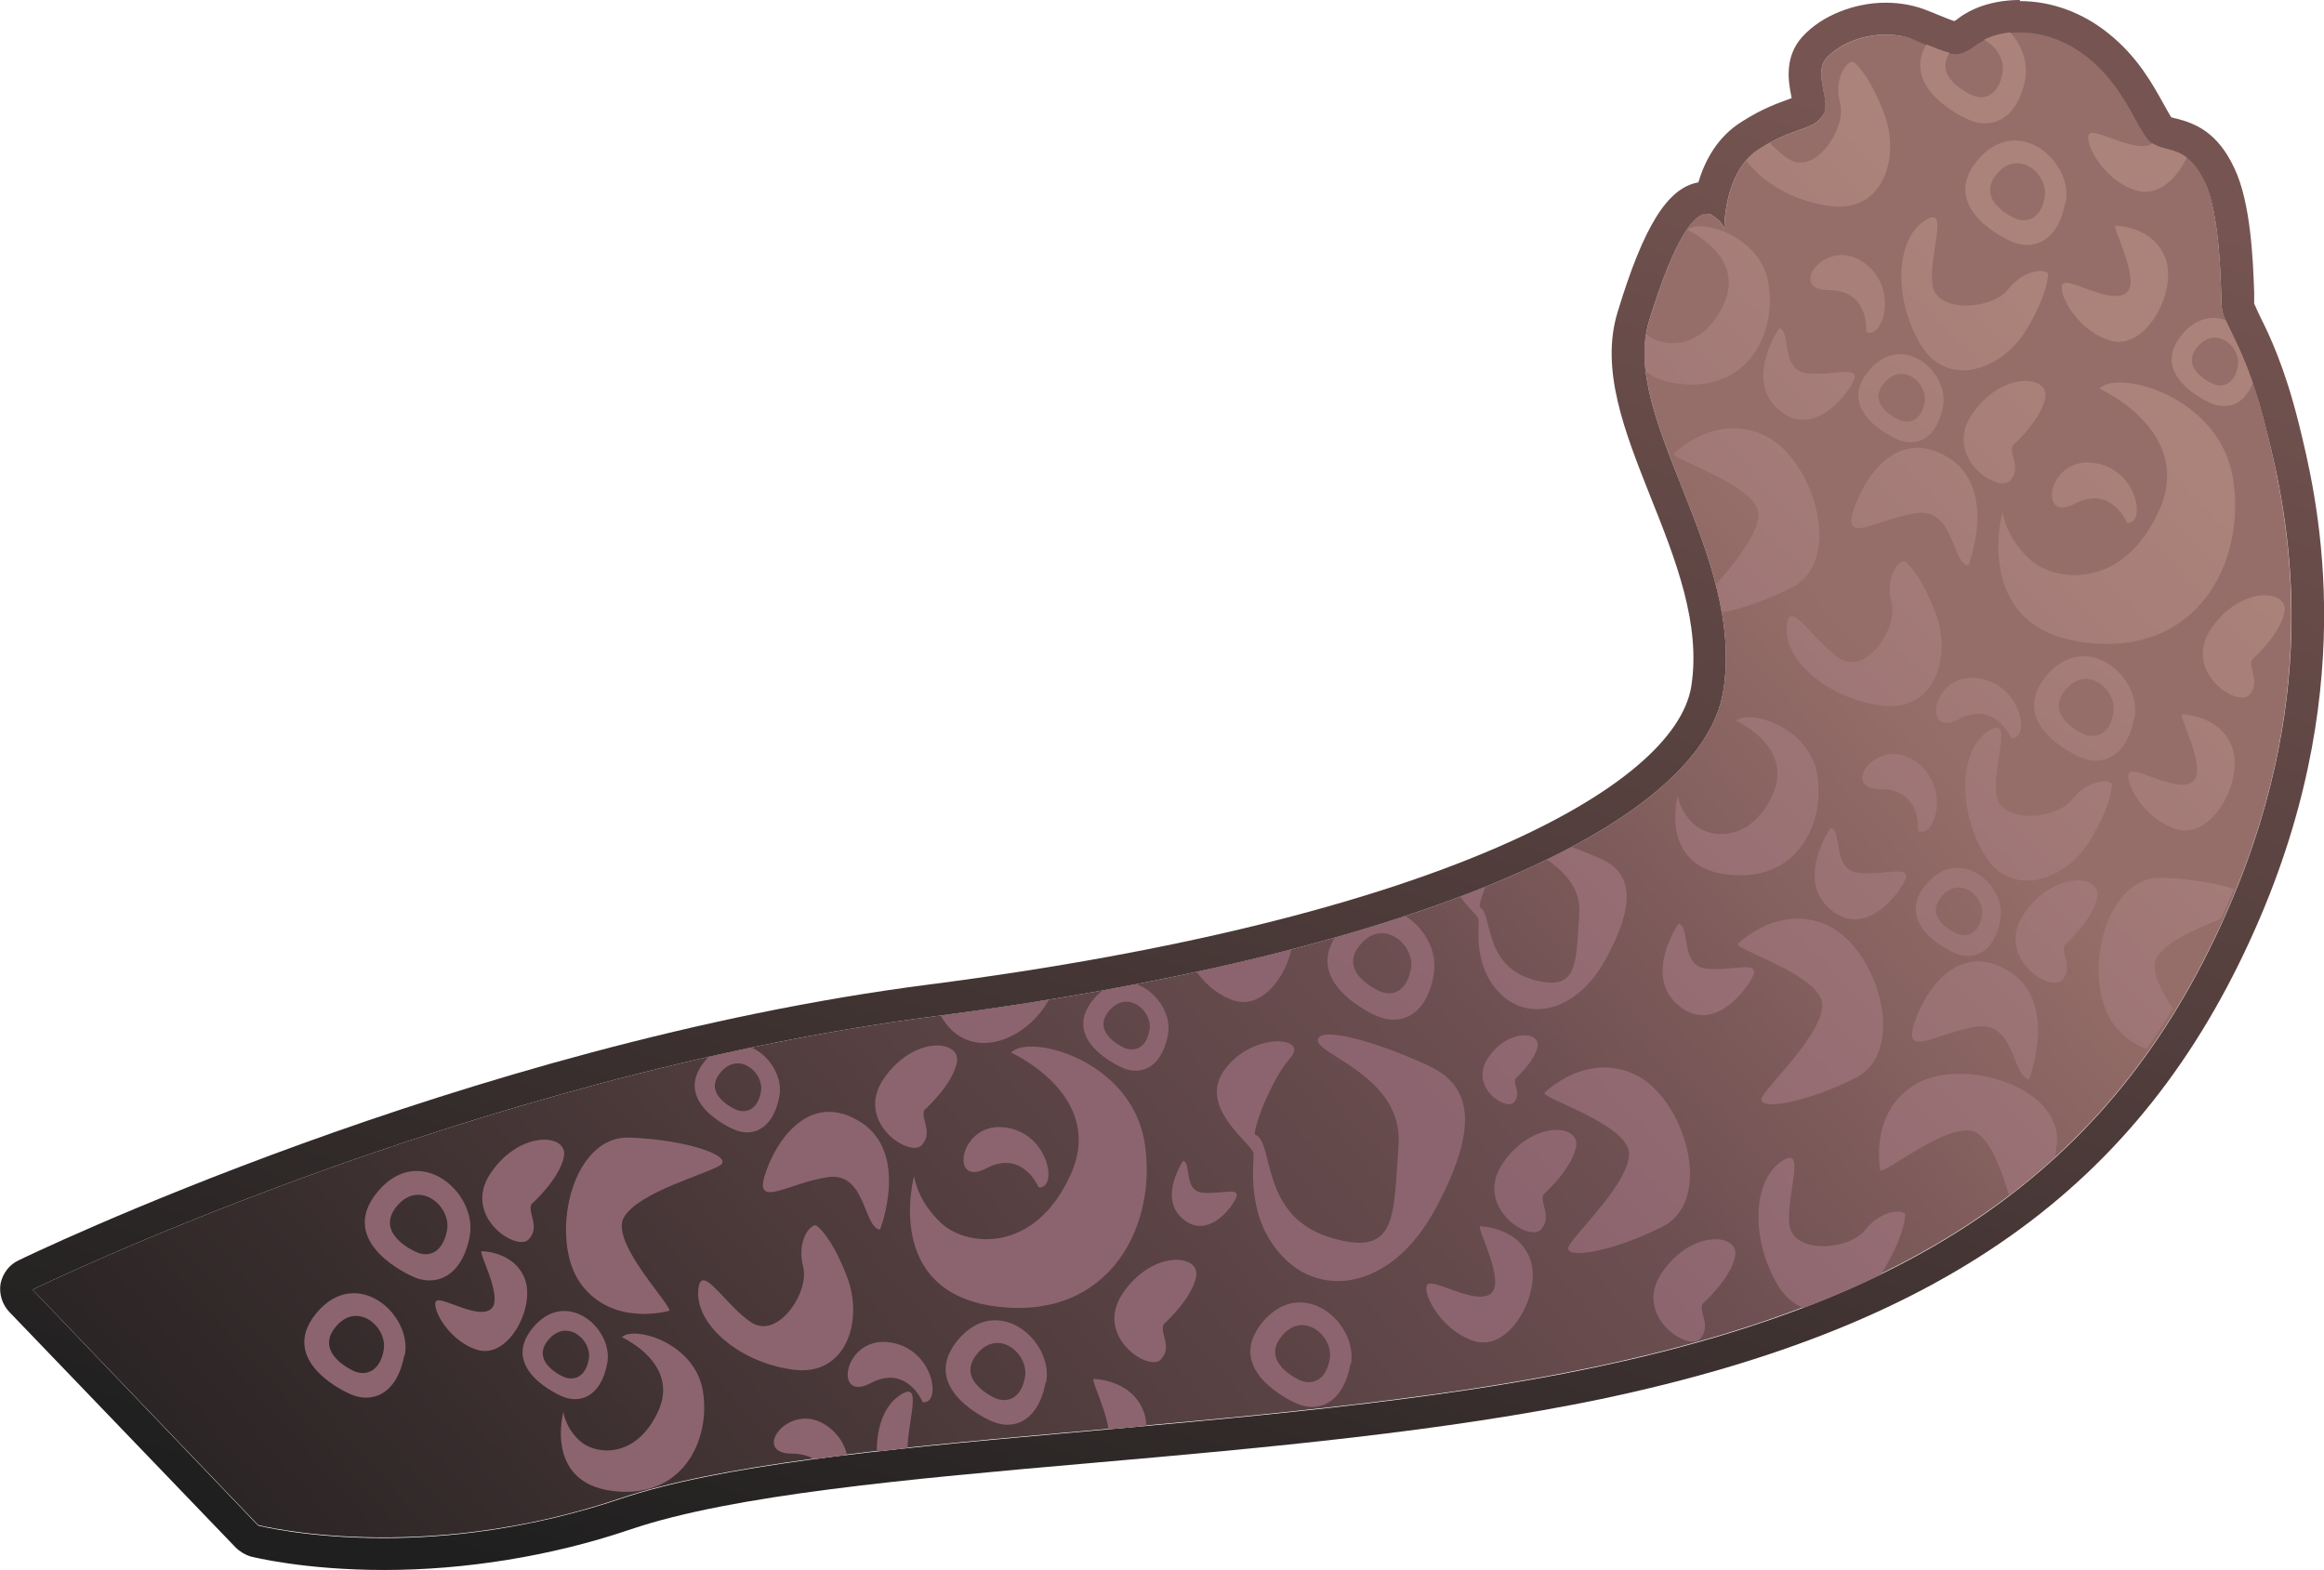 <?xml version="1.0" encoding="UTF-8"?>
<svg id="Layer_2" data-name="Layer 2" xmlns="http://www.w3.org/2000/svg" xmlns:xlink="http://www.w3.org/1999/xlink" viewBox="0 0 42.94 29.01">
  <defs>
    <style>
      .cls-1 {
        fill: none;
      }

      .cls-2 {
        fill: url(#linear-gradient-8);
      }

      .cls-3 {
        fill: url(#linear-gradient-7);
      }

      .cls-4 {
        fill: url(#linear-gradient-5);
      }

      .cls-5 {
        fill: url(#linear-gradient-6);
      }

      .cls-6 {
        fill: url(#linear-gradient-9);
      }

      .cls-7 {
        fill: url(#linear-gradient-4);
      }

      .cls-8 {
        fill: url(#linear-gradient-3);
      }

      .cls-9 {
        fill: url(#linear-gradient-2);
      }

      .cls-10 {
        fill: url(#linear-gradient);
      }

      .cls-11 {
        fill: url(#linear-gradient-43);
      }

      .cls-12 {
        fill: url(#linear-gradient-40);
      }

      .cls-13 {
        fill: url(#linear-gradient-41);
      }

      .cls-14 {
        fill: url(#linear-gradient-42);
      }

      .cls-15 {
        fill: url(#linear-gradient-49);
      }

      .cls-16 {
        fill: url(#linear-gradient-48);
      }

      .cls-17 {
        fill: url(#linear-gradient-45);
      }

      .cls-18 {
        fill: url(#linear-gradient-47);
      }

      .cls-19 {
        fill: url(#linear-gradient-44);
      }

      .cls-20 {
        fill: url(#linear-gradient-46);
      }

      .cls-21 {
        fill: url(#linear-gradient-10);
      }

      .cls-22 {
        fill: url(#linear-gradient-11);
      }

      .cls-23 {
        fill: url(#linear-gradient-12);
      }

      .cls-24 {
        fill: url(#linear-gradient-13);
      }

      .cls-25 {
        fill: url(#linear-gradient-19);
      }

      .cls-26 {
        fill: url(#linear-gradient-14);
      }

      .cls-27 {
        fill: url(#linear-gradient-21);
      }

      .cls-28 {
        fill: url(#linear-gradient-20);
      }

      .cls-29 {
        fill: url(#linear-gradient-22);
      }

      .cls-30 {
        fill: url(#linear-gradient-23);
      }

      .cls-31 {
        fill: url(#linear-gradient-28);
      }

      .cls-32 {
        fill: url(#linear-gradient-25);
      }

      .cls-33 {
        fill: url(#linear-gradient-32);
      }

      .cls-34 {
        fill: url(#linear-gradient-31);
      }

      .cls-35 {
        fill: url(#linear-gradient-33);
      }

      .cls-36 {
        fill: url(#linear-gradient-30);
      }

      .cls-37 {
        fill: url(#linear-gradient-15);
      }

      .cls-38 {
        fill: url(#linear-gradient-16);
      }

      .cls-39 {
        fill: url(#linear-gradient-17);
      }

      .cls-40 {
        fill: url(#linear-gradient-18);
      }

      .cls-41 {
        fill: url(#linear-gradient-35);
      }

      .cls-42 {
        fill: url(#linear-gradient-34);
      }

      .cls-43 {
        fill: url(#linear-gradient-36);
      }

      .cls-44 {
        fill: url(#linear-gradient-38);
      }

      .cls-45 {
        fill: url(#linear-gradient-27);
      }

      .cls-46 {
        fill: url(#linear-gradient-24);
      }

      .cls-47 {
        fill: url(#linear-gradient-26);
      }

      .cls-48 {
        fill: url(#linear-gradient-29);
      }

      .cls-49 {
        fill: url(#linear-gradient-37);
      }

      .cls-50 {
        fill: url(#linear-gradient-39);
      }

      .cls-51 {
        fill: url(#linear-gradient-57);
      }

      .cls-52 {
        fill: url(#linear-gradient-58);
      }

      .cls-53 {
        fill: url(#linear-gradient-59);
      }

      .cls-54 {
        fill: url(#linear-gradient-53);
      }

      .cls-55 {
        fill: url(#linear-gradient-54);
      }

      .cls-56 {
        fill: url(#linear-gradient-55);
      }

      .cls-57 {
        fill: url(#linear-gradient-56);
      }

      .cls-58 {
        fill: url(#linear-gradient-50);
      }

      .cls-59 {
        fill: url(#linear-gradient-51);
      }

      .cls-60 {
        fill: url(#linear-gradient-52);
      }

      .cls-61 {
        fill: url(#linear-gradient-67);
      }

      .cls-62 {
        fill: url(#linear-gradient-63);
      }

      .cls-63 {
        fill: url(#linear-gradient-64);
      }

      .cls-64 {
        fill: url(#linear-gradient-65);
      }

      .cls-65 {
        fill: url(#linear-gradient-66);
      }

      .cls-66 {
        fill: url(#linear-gradient-60);
      }

      .cls-67 {
        fill: url(#linear-gradient-61);
      }

      .cls-68 {
        fill: url(#linear-gradient-62);
      }

      .cls-69 {
        clip-path: url(#clippath);
      }
    </style>
    <linearGradient id="linear-gradient" x1="-62.17" y1="-419.15" x2="-74.43" y2="-382.21" gradientTransform="translate(-125.26 403.36) rotate(30.4)" gradientUnits="userSpaceOnUse">
      <stop offset="0" stop-color="#966e69"/>
      <stop offset=".21" stop-color="#765556"/>
      <stop offset=".26" stop-color="#6d4f51"/>
      <stop offset=".57" stop-color="#4d3a3b"/>
      <stop offset="1" stop-color="#1a1a1a"/>
    </linearGradient>
    <linearGradient id="linear-gradient-2" x1="28.45" y1="-2.99" x2="16.91" y2="32.74" gradientUnits="userSpaceOnUse">
      <stop offset=".08" stop-color="#755451"/>
      <stop offset=".44" stop-color="#55403e"/>
      <stop offset=".97" stop-color="#1f1f1f"/>
    </linearGradient>
    <clipPath id="clippath">
      <path class="cls-1" d="M.6,23.83s8.07-3.94,16.66-5.05c8.59-1.11,14.17-3.46,14.58-6.01.41-2.55-1.92-5.04-1.37-6.84.55-1.8.94-2.08,1.15-1.96s.24.26.24.26c0,0-.02-1.06.65-1.48s.97-.33,1.16-.6-.19-.78.08-1.08.98-.6,1.67-.32.74.33,1.13.05,1.27-.36,2.03.26.92,1.44,1.21,1.6.63.04.94.68.3,2.02.32,2.33.45.73.83,2.28,1.39,4.25-.84,9.01c-2.22,4.76-5.54,7.03-11.59,8.31-6.05,1.27-14.3,1.18-18,2.43-3.7,1.25-6.82.5-6.82.5L.6,23.83Z"/>
    </clipPath>
    <linearGradient id="linear-gradient-3" x1="-56.95" y1="-424.33" x2="-65.52" y2="-393.94" gradientTransform="translate(-125.26 403.36) rotate(30.4)" gradientUnits="userSpaceOnUse">
      <stop offset="0" stop-color="#ac837a"/>
      <stop offset=".58" stop-color="#8c646f"/>
      <stop offset=".58" stop-color="#8c646f"/>
    </linearGradient>
    <linearGradient id="linear-gradient-4" x1="-64.84" y1="-426.56" x2="-73.42" y2="-396.16" xlink:href="#linear-gradient-3"/>
    <linearGradient id="linear-gradient-5" x1="-60" y1="-425.19" x2="-68.57" y2="-394.8" xlink:href="#linear-gradient-3"/>
    <linearGradient id="linear-gradient-6" x1="-61.59" y1="-425.64" x2="-70.17" y2="-395.25" xlink:href="#linear-gradient-3"/>
    <linearGradient id="linear-gradient-7" x1="-61.83" y1="-425.42" x2="-70.4" y2="-395.02" xlink:href="#linear-gradient-3"/>
    <linearGradient id="linear-gradient-8" x1="-61.91" y1="-425.73" x2="-70.48" y2="-395.34" xlink:href="#linear-gradient-3"/>
    <linearGradient id="linear-gradient-9" x1="-65.58" y1="-426.76" x2="-74.15" y2="-396.37" xlink:href="#linear-gradient-3"/>
    <linearGradient id="linear-gradient-10" x1="-63.23" y1="-426.1" x2="-71.81" y2="-395.71" xlink:href="#linear-gradient-3"/>
    <linearGradient id="linear-gradient-11" x1="-56.26" y1="-424.13" x2="-64.83" y2="-393.74" xlink:href="#linear-gradient-3"/>
    <linearGradient id="linear-gradient-12" x1="-57.59" y1="-424.51" x2="-66.16" y2="-394.12" xlink:href="#linear-gradient-3"/>
    <linearGradient id="linear-gradient-13" x1="12.41" y1="-244.7" x2="3.81" y2="-214.21" gradientTransform="translate(-50.48 233.6) rotate(17.91)" xlink:href="#linear-gradient-3"/>
    <linearGradient id="linear-gradient-14" x1="16.72" y1="-242.39" x2="8.12" y2="-211.9" gradientTransform="translate(-50.48 233.6) rotate(17.91)" xlink:href="#linear-gradient-3"/>
    <linearGradient id="linear-gradient-15" x1="12.69" y1="-244.45" x2="4.08" y2="-213.96" gradientTransform="translate(-50.48 233.6) rotate(17.91)" xlink:href="#linear-gradient-3"/>
    <linearGradient id="linear-gradient-16" x1="10.67" y1="-245.66" x2="2.07" y2="-215.16" gradientTransform="translate(-50.48 233.6) rotate(17.91)" xlink:href="#linear-gradient-3"/>
    <linearGradient id="linear-gradient-17" x1="-67.08" y1="-427.19" x2="-75.66" y2="-396.8" xlink:href="#linear-gradient-3"/>
    <linearGradient id="linear-gradient-18" x1="-.19" y1="-250.61" x2="-8.79" y2="-220.12" gradientTransform="translate(-50.48 233.6) rotate(17.91)" xlink:href="#linear-gradient-3"/>
    <linearGradient id="linear-gradient-19" x1="2.83" y1="-249.05" x2="-5.78" y2="-218.56" gradientTransform="translate(-50.48 233.6) rotate(17.91)" xlink:href="#linear-gradient-3"/>
    <linearGradient id="linear-gradient-20" x1="-.42" y1="-250.79" x2="-9.02" y2="-220.3" gradientTransform="translate(-50.48 233.6) rotate(17.91)" xlink:href="#linear-gradient-3"/>
    <linearGradient id="linear-gradient-21" x1="-59.55" y1="-425.06" x2="-68.12" y2="-394.67" xlink:href="#linear-gradient-3"/>
    <linearGradient id="linear-gradient-22" x1="-59.49" y1="-425.04" x2="-68.06" y2="-394.65" xlink:href="#linear-gradient-3"/>
    <linearGradient id="linear-gradient-23" x1="-62.83" y1="-425.99" x2="-71.41" y2="-395.6" xlink:href="#linear-gradient-3"/>
    <linearGradient id="linear-gradient-24" x1="-57.95" y1="-424.61" x2="-66.52" y2="-394.22" xlink:href="#linear-gradient-3"/>
    <linearGradient id="linear-gradient-25" x1="-63.77" y1="-426.25" x2="-72.34" y2="-395.86" xlink:href="#linear-gradient-3"/>
    <linearGradient id="linear-gradient-26" x1="-52.91" y1="-423.19" x2="-61.48" y2="-392.8" xlink:href="#linear-gradient-3"/>
    <linearGradient id="linear-gradient-27" x1="-54.68" y1="-423.69" x2="-63.25" y2="-393.3" xlink:href="#linear-gradient-3"/>
    <linearGradient id="linear-gradient-28" x1="-55.16" y1="-423.82" x2="-63.73" y2="-393.43" xlink:href="#linear-gradient-3"/>
    <linearGradient id="linear-gradient-29" x1="-50.65" y1="-422.55" x2="-59.23" y2="-392.16" xlink:href="#linear-gradient-3"/>
    <linearGradient id="linear-gradient-30" x1="-50.67" y1="-422.56" x2="-59.24" y2="-392.16" xlink:href="#linear-gradient-3"/>
    <linearGradient id="linear-gradient-31" x1="-54.57" y1="-423.66" x2="-63.15" y2="-393.27" xlink:href="#linear-gradient-3"/>
    <linearGradient id="linear-gradient-32" x1="-58.54" y1="-424.78" x2="-67.11" y2="-394.38" xlink:href="#linear-gradient-3"/>
    <linearGradient id="linear-gradient-33" x1="-56.19" y1="-424.12" x2="-64.77" y2="-393.72" xlink:href="#linear-gradient-3"/>
    <linearGradient id="linear-gradient-34" x1="18.1" y1="-241.51" x2="9.49" y2="-211.02" gradientTransform="translate(-50.48 233.6) rotate(17.91)" xlink:href="#linear-gradient-3"/>
    <linearGradient id="linear-gradient-35" x1="18.2" y1="-241.35" x2="9.59" y2="-210.86" gradientTransform="translate(-50.48 233.6) rotate(17.91)" xlink:href="#linear-gradient-3"/>
    <linearGradient id="linear-gradient-36" x1="-52.51" y1="-423.08" x2="-61.08" y2="-392.68" xlink:href="#linear-gradient-3"/>
    <linearGradient id="linear-gradient-37" x1="-52.36" y1="-423.03" x2="-60.93" y2="-392.64" xlink:href="#linear-gradient-3"/>
    <linearGradient id="linear-gradient-38" x1="-55.72" y1="-423.98" x2="-64.3" y2="-393.59" xlink:href="#linear-gradient-3"/>
    <linearGradient id="linear-gradient-39" x1="-57.47" y1="-424.48" x2="-66.05" y2="-394.08" xlink:href="#linear-gradient-3"/>
    <linearGradient id="linear-gradient-40" x1="-53.85" y1="-423.45" x2="-62.43" y2="-393.06" xlink:href="#linear-gradient-3"/>
    <linearGradient id="linear-gradient-41" x1="-61.83" y1="-425.71" x2="-70.41" y2="-395.31" xlink:href="#linear-gradient-3"/>
    <linearGradient id="linear-gradient-42" x1="-62.31" y1="-425.84" x2="-70.88" y2="-395.45" xlink:href="#linear-gradient-3"/>
    <linearGradient id="linear-gradient-43" x1="-54.99" y1="-423.78" x2="-63.57" y2="-393.39" xlink:href="#linear-gradient-3"/>
    <linearGradient id="linear-gradient-44" x1="-65.33" y1="-426.69" x2="-73.91" y2="-396.3" xlink:href="#linear-gradient-3"/>
    <linearGradient id="linear-gradient-45" x1="-51.6" y1="-422.82" x2="-60.18" y2="-392.43" xlink:href="#linear-gradient-3"/>
    <linearGradient id="linear-gradient-46" x1="-61.14" y1="-425.51" x2="-69.72" y2="-395.12" xlink:href="#linear-gradient-3"/>
    <linearGradient id="linear-gradient-47" x1="-62.47" y1="-425.89" x2="-71.05" y2="-395.5" xlink:href="#linear-gradient-3"/>
    <linearGradient id="linear-gradient-48" x1="13.09" y1="-243.76" x2="4.49" y2="-213.27" gradientTransform="translate(-50.48 233.6) rotate(17.91)" xlink:href="#linear-gradient-3"/>
    <linearGradient id="linear-gradient-49" x1="7.63" y1="-246.74" x2="-.97" y2="-216.25" gradientTransform="translate(-50.48 233.6) rotate(17.91)" xlink:href="#linear-gradient-3"/>
    <linearGradient id="linear-gradient-50" x1="10.62" y1="-245.23" x2="2.02" y2="-214.74" gradientTransform="translate(-50.48 233.6) rotate(17.91)" xlink:href="#linear-gradient-3"/>
    <linearGradient id="linear-gradient-51" x1="2.78" y1="-249.21" x2="-5.82" y2="-218.71" gradientTransform="translate(-50.48 233.6) rotate(17.91)" xlink:href="#linear-gradient-3"/>
    <linearGradient id="linear-gradient-52" x1="-64.43" y1="-426.44" x2="-73.01" y2="-396.05" xlink:href="#linear-gradient-3"/>
    <linearGradient id="linear-gradient-53" x1="-64.37" y1="-426.42" x2="-72.95" y2="-396.03" xlink:href="#linear-gradient-3"/>
    <linearGradient id="linear-gradient-54" x1="-57.79" y1="-424.57" x2="-66.37" y2="-394.17" xlink:href="#linear-gradient-3"/>
    <linearGradient id="linear-gradient-55" x1="-66.22" y1="-426.95" x2="-74.8" y2="-396.55" xlink:href="#linear-gradient-3"/>
    <linearGradient id="linear-gradient-56" x1="-59.46" y1="-425.04" x2="-68.03" y2="-394.64" xlink:href="#linear-gradient-3"/>
    <linearGradient id="linear-gradient-57" x1="-63.42" y1="-426.15" x2="-72" y2="-395.76" xlink:href="#linear-gradient-3"/>
    <linearGradient id="linear-gradient-58" x1="-61.08" y1="-425.49" x2="-69.66" y2="-395.1" xlink:href="#linear-gradient-3"/>
    <linearGradient id="linear-gradient-59" x1="9.01" y1="-245.86" x2=".4" y2="-215.37" gradientTransform="translate(-50.48 233.6) rotate(17.91)" xlink:href="#linear-gradient-3"/>
    <linearGradient id="linear-gradient-60" x1="-68.06" y1="-427.46" x2="-76.64" y2="-397.07" xlink:href="#linear-gradient-3"/>
    <linearGradient id="linear-gradient-61" x1="-58.74" y1="-424.83" x2="-67.31" y2="-394.44" xlink:href="#linear-gradient-3"/>
    <linearGradient id="linear-gradient-62" x1="-52.15" y1="-422.97" x2="-60.73" y2="-392.58" xlink:href="#linear-gradient-3"/>
    <linearGradient id="linear-gradient-63" x1="-55.79" y1="-424" x2="-64.37" y2="-393.61" xlink:href="#linear-gradient-3"/>
    <linearGradient id="linear-gradient-64" x1="-59.74" y1="-425.11" x2="-68.31" y2="-394.72" xlink:href="#linear-gradient-3"/>
    <linearGradient id="linear-gradient-65" x1="-56.43" y1="-424.18" x2="-65.01" y2="-393.79" xlink:href="#linear-gradient-3"/>
    <linearGradient id="linear-gradient-66" x1="-58.73" y1="-424.83" x2="-67.3" y2="-394.44" xlink:href="#linear-gradient-3"/>
    <linearGradient id="linear-gradient-67" x1="-59.21" y1="-424.97" x2="-67.78" y2="-394.57" xlink:href="#linear-gradient-3"/>
  </defs>
  <g id="Layer_1-2" data-name="Layer 1">
    <g>
      <g>
        <path class="cls-10" d="M.6,23.83s8.07-3.94,16.66-5.05c8.59-1.11,14.17-3.46,14.58-6.01.41-2.55-1.92-5.04-1.37-6.84.55-1.8.94-2.08,1.15-1.96s.24.26.24.26c0,0-.02-1.06.65-1.48s.97-.33,1.16-.6-.19-.78.08-1.08.98-.6,1.67-.32.74.33,1.13.05,1.27-.36,2.03.26.92,1.44,1.21,1.6.63.04.94.68.3,2.02.32,2.33.45.73.83,2.28,1.06,4.69-.67,8.74c-2.06,4.83-5.71,7.3-11.76,8.57-6.05,1.27-14.3,1.18-18,2.43-3.7,1.25-6.68.49-6.68.49L.6,23.83Z"/>
        <path class="cls-9" d="M37.32.6c.39,0,.84.13,1.26.47.76.62.92,1.44,1.21,1.6.3.16.63.04.94.68.31.64.3,2.02.32,2.33.02.31.45.73.83,2.28.39,1.55,1.06,4.69-.67,8.74-2.06,4.83-5.71,7.3-11.76,8.57-6.05,1.27-14.3,1.18-18,2.43-1.67.56-3.19.72-4.36.72-1.42,0-2.32-.23-2.32-.23L.6,23.83s8.07-3.94,16.66-5.05,14.17-3.46,14.58-6.01c.41-2.55-1.92-5.04-1.37-6.84.48-1.57.84-1.98,1.06-1.98.03,0,.06,0,.09.02.21.12.24.26.24.26,0,0-.02-1.06.65-1.48.67-.42.97-.33,1.16-.6.2-.26-.19-.78.08-1.08.2-.22.61-.43,1.09-.43.19,0,.39.03.58.12.37.16.56.24.71.24.13,0,.24-.06.42-.19.18-.12.45-.21.77-.21M37.32,0c-.42,0-.82.11-1.11.32-.05.04-.08.06-.1.07-.07-.02-.21-.08-.36-.14l-.1-.04c-.26-.11-.53-.16-.81-.16-.58,0-1.18.24-1.53.62-.36.39-.26.87-.21,1.12,0,0,0,.02,0,.03-.01,0-.03,0-.04.01-.19.07-.49.17-.88.42-.45.28-.68.72-.8,1.12-.57.1-1.01.81-1.49,2.39-.33,1.07.13,2.22.61,3.43.46,1.15.93,2.34.75,3.49-.3,1.88-4.77,4.31-14.07,5.51C8.59,19.29.42,23.25.34,23.29c-.17.08-.29.24-.33.43-.03.19.03.38.16.52l4.18,4.35c.08.08.18.14.28.17.04.01.99.25,2.47.25s3.08-.25,4.55-.75c1.89-.64,5.12-.93,8.55-1.23,3.2-.28,6.5-.58,9.39-1.18,6.45-1.36,10.1-4.03,12.18-8.92,1.87-4.4,1.02-7.83.7-9.12-.26-1.04-.54-1.62-.71-1.96-.04-.09-.1-.21-.11-.24,0-.02,0-.1,0-.2-.02-.58-.06-1.67-.37-2.31-.31-.66-.72-.82-1.07-.91-.03,0-.06-.02-.09-.02-.04-.06-.1-.17-.15-.26-.19-.34-.47-.86-1.01-1.29-.48-.39-1.06-.6-1.64-.6h0Z"/>
      </g>
      <g class="cls-69">
        <g>
          <path class="cls-8" d="M38.79,7.18s1.77.79,1.1,2.26-1.92,1.32-2.38.9-.51-.88-.51-.88c0,0-.59,2.14,1.51,2.41s2.99-1.49,2.75-3.02-2.13-2.03-2.47-1.67Z"/>
          <path class="cls-7" d="M31.18,4.25s1.08.48.67,1.37-1.16.8-1.44.55-.31-.54-.31-.54c0,0-.36,1.3.91,1.46s1.81-.91,1.67-1.83-1.29-1.23-1.5-1.01Z"/>
          <path class="cls-4" d="M39.08,4.17s.7,0,.93.6-.36,1.73-1.03,1.52-1.02-1.01-.84-1.06.91.41,1.16.17-.29-1.22-.21-1.23Z"/>
          <path class="cls-5" d="M39.57,1.4s.7,0,.93.6-.36,1.73-1.03,1.52-1.02-1.01-.84-1.06.91.41,1.16.17-.29-1.22-.21-1.23Z"/>
          <path class="cls-3" d="M30.93,8.38s.77-.77,1.68-.33,1.47,2.32.49,2.81-1.86.61-1.72.35,1.09-1.14,1.11-1.69-1.64-1.04-1.56-1.14Z"/>
          <path class="cls-2" d="M37.85,5.06c-.07-.1-.46-.08-.75.29s-1.35.46-1.4-.12.34-1.5-.17-1.13-.54,1.44-.04,2.27,1.51.45,1.94-.26.41-1.05.41-1.05Z"/>
          <path class="cls-6" d="M34.23,1.14c-.12,0-.35.31-.23.77s-.46,1.34-.95,1.03-.97-1.19-.99-.56.8,1.31,1.77,1.43,1.28-.91.99-1.69-.57-.97-.57-.97Z"/>
          <path class="cls-21" d="M34.48,6.12s.07-.76-.7-.76-.05-.99.64-.52.36,1.46.06,1.29Z"/>
          <path class="cls-22" d="M37.16,13.64s-.29-.71-.97-.35-.5-.85.33-.76,1,1.13.65,1.11Z"/>
          <path class="cls-23" d="M39.3,9.66s-.29-.71-.97-.35-.5-.85.33-.76,1,1.13.65,1.11Z"/>
          <path class="cls-24" d="M38.17,3.74c.14-.76-.9-1.67-1.64-.77-.73.9.61,1.48.61,1.48.39.19.88.05,1.02-.71ZM37.22,4.03s-.73-.32-.33-.81c.4-.49.96,0,.89.42s-.35.49-.56.39Z"/>
          <path class="cls-26" d="M41.69,6.84c.12-.64-.76-1.41-1.38-.65-.62.76.52,1.25.52,1.25.33.16.74.04.86-.6ZM40.88,7.09s-.62-.27-.28-.68c.34-.41.81,0,.75.35s-.29.41-.47.33Z"/>
          <path class="cls-37" d="M35.9,7.51c.12-.64-.76-1.41-1.38-.65-.62.76.52,1.25.52,1.25.33.16.74.04.86-.6ZM35.09,7.76s-.62-.27-.28-.68c.34-.41.81,0,.75.35s-.29.41-.47.33Z"/>
          <path class="cls-38" d="M37.42,1.45c.14-.8-.94-1.74-1.71-.8-.77.94.64,1.55.64,1.55.4.2.92.05,1.07-.74ZM36.42,1.75s-.77-.33-.35-.84c.42-.51,1.01,0,.93.44s-.36.51-.58.4Z"/>
          <path class="cls-39" d="M8.9,23.12s.61,0,.8.52-.31,1.49-.89,1.3-.88-.87-.73-.91.78.36,1,.15-.25-1.05-.18-1.06Z"/>
          <path class="cls-40" d="M7.48,25.04c.14-.76-.9-1.67-1.64-.77-.73.9.61,1.48.61,1.48.39.19.88.05,1.02-.71ZM6.53,25.33s-.73-.32-.33-.81c.4-.49.96,0,.89.42s-.35.49-.56.39Z"/>
          <path class="cls-25" d="M11.22,25.19c.12-.64-.76-1.41-1.38-.65-.62.76.52,1.25.52,1.25.33.16.74.04.86-.6ZM10.41,25.44s-.62-.27-.28-.68c.34-.41.81,0,.75.35s-.29.41-.47.33Z"/>
          <path class="cls-28" d="M8.68,22.83c.14-.8-.94-1.74-1.71-.8-.77.94.64,1.55.64,1.55.4.2.92.05,1.07-.74ZM7.68,23.13s-.77-.33-.35-.84c.42-.51,1.01,0,.93.44s-.36.51-.58.4Z"/>
          <path class="cls-27" d="M37.19,8.23s.52-.46.6-.88-.8-.5-1.35.3.48,1.47.7,1.23-.03-.49.05-.65Z"/>
          <path class="cls-29" d="M36.37,10.45s.56-1.43-.38-2-1.56.38-1.75,1,.46.13,1.17.03.65.96.97.97Z"/>
          <path class="cls-30" d="M32.87,6.07s-.62.91-.05,1.46,1.15-.02,1.39-.42-.3-.16-.81-.21-.3-.77-.52-.83Z"/>
          <path class="cls-46" d="M32.08,13.32s1.08.48.67,1.37-1.16.8-1.44.55-.31-.54-.31-.54c0,0-.36,1.3.91,1.46s1.81-.91,1.67-1.83-1.29-1.23-1.5-1.01Z"/>
          <path class="cls-32" d="M11.49,24.71s1.08.48.67,1.37c-.41.89-1.16.8-1.44.55s-.31-.54-.31-.54c0,0-.36,1.3.91,1.46s1.81-.91,1.67-1.83-1.29-1.23-1.5-1.01Z"/>
          <path class="cls-47" d="M40.31,13.2s.7,0,.93.6-.36,1.73-1.03,1.52-1.02-1.01-.84-1.06.91.41,1.16.17-.29-1.22-.21-1.23Z"/>
          <path class="cls-45" d="M32.11,17.44s.77-.77,1.68-.33,1.47,2.32.49,2.81-1.86.61-1.72.35,1.09-1.14,1.11-1.69-1.64-1.04-1.56-1.14Z"/>
          <path class="cls-31" d="M28.54,20.19s.77-.77,1.68-.33,1.47,2.32.49,2.81-1.86.61-1.72.35,1.09-1.14,1.11-1.69-1.64-1.04-1.56-1.14Z"/>
          <path class="cls-48" d="M34.74,21.61s-.21-1.07.66-1.58,2.75.06,2.6,1.15c-.14,1.09-.53,1.88-.66,1.63s-.34-1.53-.79-1.86-1.77.79-1.81.67Z"/>
          <path class="cls-36" d="M40.69,19.42s-1.05.31-1.64-.5-.19-2.74.9-2.7,1.92.35,1.68.51-1.5.49-1.78.96.95,1.69.83,1.74Z"/>
          <path class="cls-34" d="M39.03,14.49c-.07-.1-.46-.08-.75.29s-1.35.46-1.4-.12.34-1.5-.17-1.13-.54,1.44-.04,2.27,1.51.45,1.94-.26.41-1.05.41-1.05Z"/>
          <path class="cls-33" d="M35.18,10.37c-.12,0-.35.31-.23.77s-.46,1.34-.95,1.03-.97-1.19-.99-.56.8,1.31,1.77,1.43,1.28-.91.99-1.69-.57-.97-.57-.97Z"/>
          <path class="cls-35" d="M35.44,15.34s.07-.76-.7-.76-.05-.99.64-.52.36,1.46.06,1.29Z"/>
          <path class="cls-42" d="M39.44,13.27c.14-.76-.9-1.67-1.64-.77-.73.9.61,1.48.61,1.48.39.19.88.05,1.02-.71ZM38.49,13.56s-.73-.32-.33-.81c.4-.49.96,0,.89.42s-.35.49-.56.39Z"/>
          <path class="cls-41" d="M36.96,17c.12-.64-.76-1.41-1.38-.65-.62.76.52,1.25.52,1.25.33.16.74.04.86-.6ZM36.15,17.25s-.62-.27-.28-.68c.34-.41.81,0,.75.35s-.29.41-.47.33Z"/>
          <path class="cls-43" d="M38.15,17.46s.52-.46.6-.88-.8-.5-1.35.3.48,1.47.7,1.23-.03-.49.05-.65Z"/>
          <path class="cls-49" d="M31.46,24.09s.52-.46.6-.88-.8-.5-1.35.3.48,1.47.7,1.23-.03-.49.05-.65Z"/>
          <path class="cls-44" d="M28.52,22.07s.52-.46.6-.88-.8-.5-1.35.3.48,1.47.7,1.23-.03-.49.05-.65Z"/>
          <path class="cls-50" d="M28,19.93s.35-.31.41-.59-.54-.34-.91.2.32.99.47.83-.02-.33.03-.43Z"/>
          <path class="cls-12" d="M41.61,12.19s.52-.46.6-.88-.8-.5-1.35.3.48,1.47.7,1.23-.03-.49.05-.65Z"/>
          <path class="cls-13" d="M18.68,19.45s1.77.79,1.1,2.26c-.67,1.47-1.92,1.32-2.38.9s-.51-.88-.51-.88c0,0-.59,2.14,1.51,2.41s2.99-1.49,2.75-3.02-2.13-2.03-2.47-1.67Z"/>
          <path class="cls-14" d="M22.91,16.37s.7,0,.93.6-.36,1.73-1.03,1.52-1.02-1.01-.84-1.06.91.41,1.16.17-.29-1.22-.21-1.23Z"/>
          <path class="cls-11" d="M27.34,22.66s.7,0,.93.6-.36,1.73-1.03,1.52-1.02-1.01-.84-1.06.91.41,1.16.17-.29-1.22-.21-1.23Z"/>
          <path class="cls-19" d="M19.76,17.49c-.07-.1-.46-.08-.75.29s-1.35.46-1.4-.12.34-1.5-.17-1.13-.54,1.44-.04,2.27,1.51.45,1.94-.26.41-1.05.41-1.05Z"/>
          <path class="cls-17" d="M35.21,22.44c-.07-.1-.46-.08-.75.29s-1.35.46-1.4-.12.34-1.5-.17-1.13-.54,1.44-.04,2.27,1.51.45,1.94-.26.41-1.05.41-1.05Z"/>
          <path class="cls-20" d="M17.05,25.91s-.29-.71-.97-.35-.5-.85.33-.76,1,1.13.65,1.11Z"/>
          <path class="cls-18" d="M19.19,21.94s-.29-.71-.97-.35-.5-.85.33-.76,1,1.13.65,1.11Z"/>
          <path class="cls-16" d="M24.96,25.21c.14-.76-.9-1.67-1.64-.77-.73.9.61,1.48.61,1.48.39.19.88.05,1.02-.71ZM24.01,25.5s-.73-.32-.33-.81c.4-.49.96,0,.89.42s-.35.49-.56.39Z"/>
          <path class="cls-15" d="M21.58,19.12c.12-.64-.76-1.41-1.38-.65-.62.76.52,1.25.52,1.25.33.16.74.04.86-.6ZM20.77,19.36s-.62-.27-.28-.68c.34-.41.81,0,.75.35s-.29.41-.47.33Z"/>
          <path class="cls-58" d="M26.49,18c.15-.81-.95-1.77-1.73-.81-.78.95.65,1.57.65,1.57.41.2.94.06,1.08-.75ZM25.48,18.31s-.78-.34-.35-.85c.42-.52,1.02,0,.94.44s-.36.52-.59.41Z"/>
          <path class="cls-59" d="M14.4,20.26c.12-.64-.76-1.41-1.38-.65-.62.76.52,1.25.52,1.25.33.16.74.04.86-.6ZM13.59,20.5s-.62-.27-.28-.68c.34-.41.81,0,.75.35s-.29.41-.47.33Z"/>
          <path class="cls-60" d="M17.08,20.51s.52-.46.6-.88-.8-.5-1.35.3.48,1.47.7,1.23-.03-.49.05-.65Z"/>
          <path class="cls-54" d="M16.26,22.72s.56-1.43-.38-2-1.56.38-1.75,1,.46.13,1.17.03.65.96.97.97Z"/>
          <path class="cls-55" d="M20.2,25.48s.7,0,.93.6-.36,1.73-1.03,1.52-1.02-1.01-.84-1.06.91.41,1.16.17-.29-1.22-.21-1.23Z"/>
          <path class="cls-56" d="M12.37,24.22s-1.05.31-1.64-.5-.19-2.74.9-2.7,1.92.35,1.68.51-1.5.49-1.78.96.95,1.69.83,1.74Z"/>
          <path class="cls-57" d="M18.92,26.76c-.07-.1-.46-.08-.75.29s-1.35.46-1.4-.12.34-1.5-.17-1.13-.54,1.44-.04,2.27,1.51.45,1.94-.26.41-1.05.41-1.05Z"/>
          <path class="cls-51" d="M15.07,22.64c-.12,0-.35.31-.23.77s-.46,1.34-.95,1.03-.97-1.19-.99-.56.8,1.31,1.77,1.43,1.28-.91.99-1.69-.57-.97-.57-.97Z"/>
          <path class="cls-52" d="M15.33,27.62s.07-.76-.7-.76-.05-.99.64-.52.36,1.46.06,1.29Z"/>
          <path class="cls-53" d="M19.33,25.54c.14-.76-.9-1.67-1.64-.77-.73.9.61,1.48.61,1.48.39.19.88.05,1.02-.71ZM18.38,25.83s-.73-.32-.33-.81c.4-.49.96,0,.89.42s-.35.49-.56.39Z"/>
          <path class="cls-66" d="M9.82,22.25s.52-.46.6-.88-.8-.5-1.35.3c-.55.8.48,1.47.7,1.23s-.03-.49.05-.65Z"/>
          <path class="cls-67" d="M21.5,24.47s.52-.46.6-.88-.8-.5-1.35.3.48,1.47.7,1.23-.03-.49.05-.65Z"/>
          <path class="cls-68" d="M37.49,19.94s.56-1.43-.38-2-1.56.38-1.75,1,.46.13,1.17.03.65.96.97.97Z"/>
          <path class="cls-62" d="M33.82,15.3s-.62.91-.05,1.46,1.15-.02,1.39-.42-.3-.16-.81-.21-.3-.77-.52-.83Z"/>
          <path class="cls-63" d="M21.86,21.45s-.44.65-.04,1.04.82-.01.99-.3-.21-.12-.58-.15-.21-.55-.37-.59Z"/>
          <path class="cls-64" d="M31.01,17.07s-.62.91-.05,1.46,1.15-.02,1.39-.42-.3-.16-.81-.21-.3-.77-.52-.83Z"/>
          <path class="cls-65" d="M23.2,20.98c-.09-.03.28-1.03.64-1.43s-.69-.49-1.21.21.51,1.37.53,1.55-.17,1.21.58,1.95,2.01.51,2.78-.92.72-2.24-.09-2.63-2.03-.78-2.08-.5,1.59.67,1.49,1.96,0,2.09-1.28,1.69-1.02-1.75-1.36-1.89Z"/>
          <path class="cls-61" d="M27.35,16.76c-.06-.02.2-.72.45-1s-.48-.35-.85.14.35.96.37,1.09-.12.85.4,1.37,1.41.35,1.95-.64.51-1.57-.07-1.84-1.42-.54-1.46-.35,1.11.47,1.04,1.37,0,1.46-.89,1.19-.71-1.23-.95-1.32Z"/>
        </g>
      </g>
    </g>
  </g>
</svg>